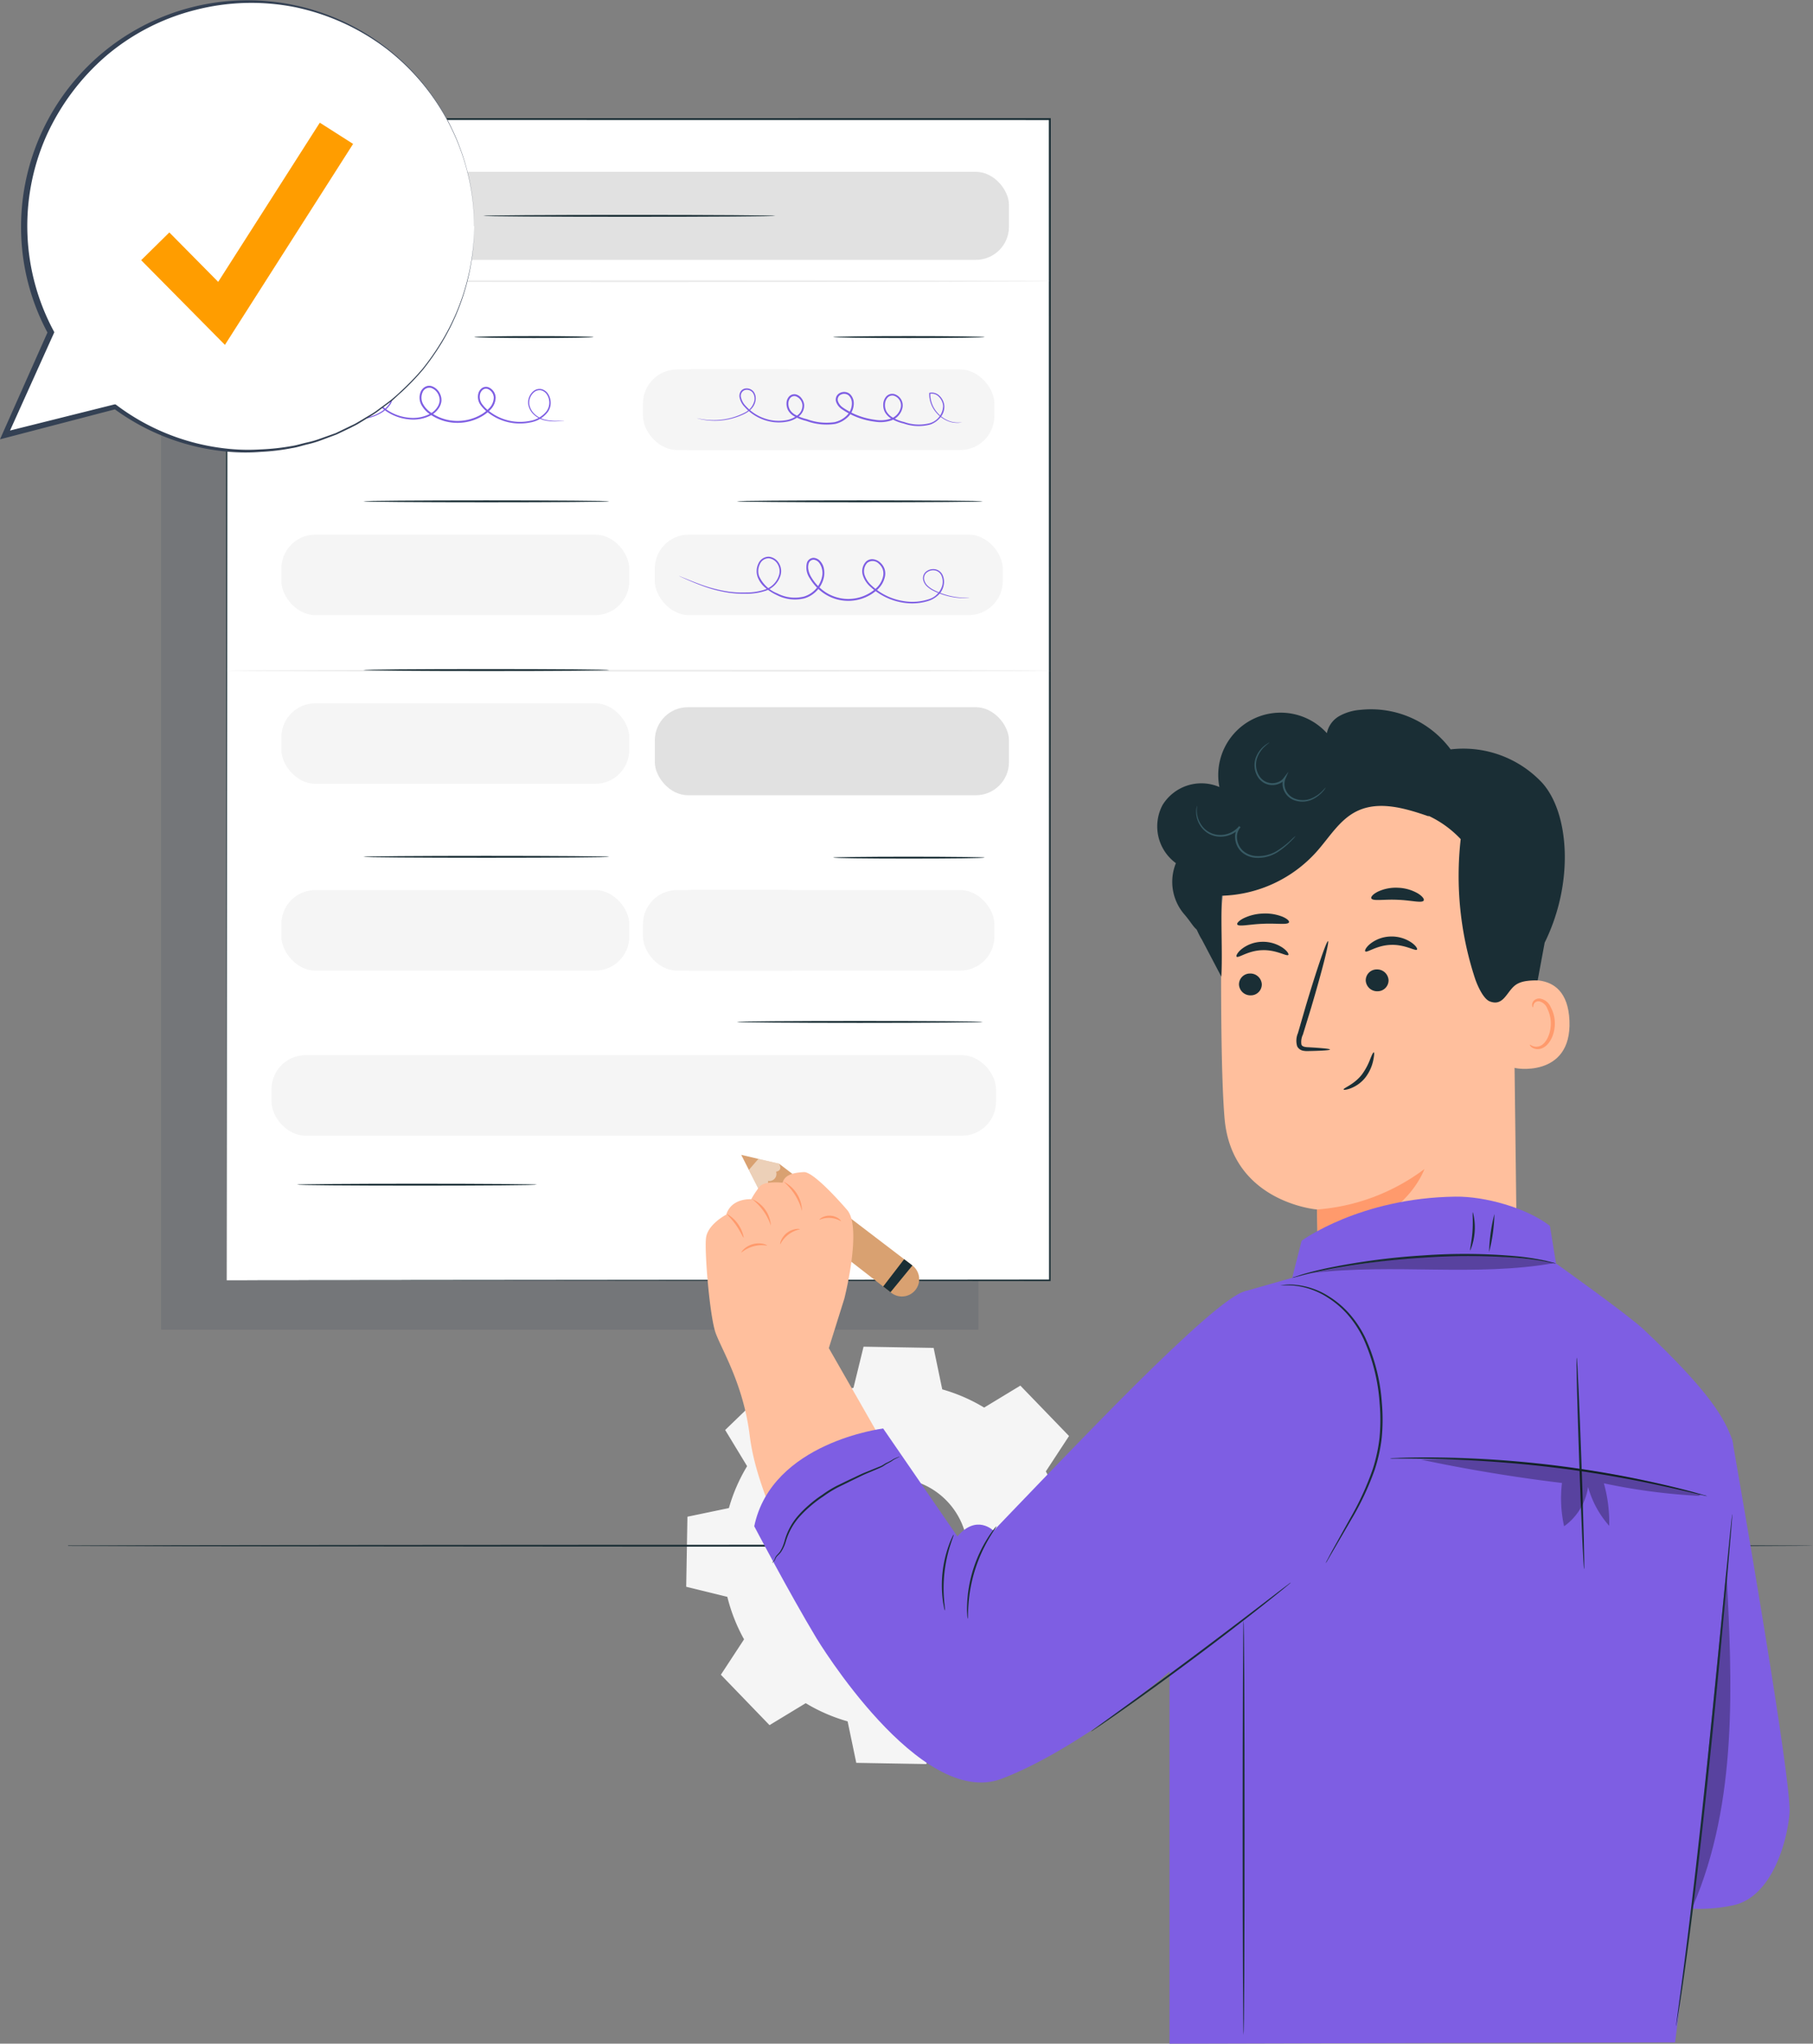 <svg xmlns="http://www.w3.org/2000/svg" width="356.079" height="401.452" viewBox="0 0 356.079 401.452">
  <rect x="0" y="0" width="356.079" height="401.452" fill="#808080" stroke="none"/>
  <g id="Grupo_79784" data-name="Grupo 79784" transform="translate(-656.265 -4680.699)">
    <g id="Grupo_56942" data-name="Grupo 56942" transform="translate(669.639 4703.904)">
      <rect id="Rectángulo_5293" data-name="Rectángulo 5293" width="160.539" height="226.025" transform="translate(18.263 11.968)" fill="#344154" opacity="0.15"/>
      <g id="Grupo_56682" data-name="Grupo 56682" transform="translate(121.397 241.332)">
        <g id="Grupo_56681" data-name="Grupo 56681">
          <path id="Trazado_101894" data-name="Trazado 101894" d="M990.115,5003.868a33.648,33.648,0,0,0-8.227-3.577l-1.694-8.145-13.761-.238-1.978,8.077a33.656,33.656,0,0,0-8.349,3.284l-6.954-4.559-9.9,9.561,4.31,7.108a33.63,33.63,0,0,0-3.576,8.229l-8.144,1.7-.242,13.761,8.079,1.98a33.739,33.739,0,0,0,3.284,8.346l-4.556,6.955,9.558,9.9,7.108-4.313a33.645,33.645,0,0,0,8.23,3.574l1.7,8.146,13.759.239,1.981-8.077a33.708,33.708,0,0,0,8.347-3.286l6.954,4.557,9.9-9.557-4.312-7.109a33.63,33.63,0,0,0,3.577-8.229l8.144-1.7.242-13.758-8.08-1.977a33.727,33.727,0,0,0-3.284-8.349l4.558-6.955-9.56-9.9-7.11,4.314ZM982.78,5022.2a14.763,14.763,0,1,1-20.874-.366A14.761,14.761,0,0,1,982.78,5022.2Z" transform="translate(-931.599 -4991.908)" fill="#f5f5f5"/>
        </g>
      </g>
      <g id="Grupo_56683" data-name="Grupo 56683" transform="translate(0 280.244)">
        <path id="Trazado_101895" data-name="Trazado 101895" d="M678.222,5035.705s-.356-.016-1.082-.021-1.824-.012-3.293-.021v.082c17.015.085,86.313.147,169.157.147,47.929-.021,91.311-.042,122.722-.054,15.7-.027,28.4-.048,37.19-.061l10.111-.036,2.63-.02c.592-.005.9-.018.9-.018s-.3-.014-.9-.02l-2.63-.019c-2.319-.008-5.726-.019-10.111-.036-8.789-.014-21.492-.034-37.19-.061-31.411-.013-74.794-.033-122.722-.054-82.844,0-152.141.062-169.157.147v.082l3.293-.02C677.865,5035.719,678.222,5035.705,678.222,5035.705Z" transform="translate(-673.846 -5035.517)" fill="#1a2e35"/>
      </g>
      <g id="Grupo_56703" data-name="Grupo 56703" transform="translate(30.983 0)">
        <g id="Grupo_56699" data-name="Grupo 56699">
          <g id="Grupo_56685" data-name="Grupo 56685">
            <rect id="Rectángulo_5298" data-name="Rectángulo 5298" width="161.66" height="228.101" transform="translate(0.171 0.188)" fill="#fff"/>
            <g id="Grupo_56684" data-name="Grupo 56684">
              <path id="Trazado_101896" data-name="Trazado 101896" d="M824.024,4949.735c0-1.517.07-93.348.171-228.1l-.171.17,161.641.018h.019l-.188-.187c.013,85.478.026,164.519.036,228.1l.153-.152-161.66.152c1.249,0,63.468.06,161.66.153h.152v-.153c.01-63.581.022-142.622.036-228.1v-.189h-.206l-161.641.017h-.171v.172C823.954,4856.388,824.023,4948.218,824.024,4949.735Z" transform="translate(-823.853 -4721.446)" fill="#1a2e35"/>
            </g>
          </g>
          <rect id="Rectángulo_5299" data-name="Rectángulo 5299" width="69.011" height="15.823" rx="6.688" transform="translate(81.929 151.633)" fill="#f5f5f5"/>
          <rect id="Rectángulo_5300" data-name="Rectángulo 5300" width="32.405" height="15.823" rx="6.688" transform="translate(84.712 151.633)" fill="#f5f5f5"/>
          <rect id="Rectángulo_5301" data-name="Rectángulo 5301" width="142.299" height="15.823" rx="6.688" transform="translate(8.968 184.066)" fill="#f5f5f5"/>
          <g id="Grupo_56686" data-name="Grupo 56686" transform="translate(119.255 145.079)">
            <path id="Trazado_101897" data-name="Trazado 101897" d="M838.388,4884.225c0,.1,6.671.188,14.9.188s14.9-.084,14.9-.187-6.669-.188-14.9-.188S838.388,4884.121,838.388,4884.225Z" transform="translate(-838.388 -4884.037)" fill="#1a2e35"/>
          </g>
          <g id="Grupo_56687" data-name="Grupo 56687" transform="translate(100.348 177.348)">
            <path id="Trazado_101898" data-name="Trazado 101898" d="M838.808,4920.388c0,.1,10.819.189,24.162.189s24.164-.085,24.164-.189-10.817-.187-24.164-.187S838.808,4920.285,838.808,4920.388Z" transform="translate(-838.808 -4920.201)" fill="#1a2e35"/>
          </g>
          <rect id="Rectángulo_5302" data-name="Rectángulo 5302" width="69.554" height="17.297" rx="6.508" transform="translate(84.253 115.712)" fill="#e1e1e1"/>
          <rect id="Rectángulo_5303" data-name="Rectángulo 5303" width="144.84" height="17.297" rx="6.508" transform="translate(8.968 10.546)" fill="#e1e1e1"/>
          <g id="Grupo_56688" data-name="Grupo 56688" transform="translate(50.537 19.007)">
            <path id="Trazado_101899" data-name="Trazado 101899" d="M884.46,4742.936c0,.1,12.851.188,28.7.188s28.7-.084,28.7-.188-12.848-.188-28.7-.188S884.46,4742.832,884.46,4742.936Z" transform="translate(-884.46 -4742.748)" fill="#1a2e35"/>
          </g>
          <g id="Grupo_56689" data-name="Grupo 56689" transform="translate(0.171 31.844)">
            <path id="Trazado_101900" data-name="Trazado 101900" d="M823.9,4757.322c0,.1,36.224.188,80.9.188,44.69,0,80.906-.084,80.906-.188s-36.216-.187-80.906-.187C860.125,4757.134,823.9,4757.219,823.9,4757.322Z" transform="translate(-823.901 -4757.134)" fill="#ececec"/>
          </g>
          <g id="Grupo_56690" data-name="Grupo 56690" transform="translate(0.171 108.361)">
            <path id="Trazado_101901" data-name="Trazado 101901" d="M823.9,4843.076c0,.1,36.224.189,80.9.189,44.69,0,80.906-.085,80.906-.189s-36.216-.188-80.906-.188C860.125,4842.888,823.9,4842.972,823.9,4843.076Z" transform="translate(-823.901 -4842.888)" fill="#ececec"/>
          </g>
          <rect id="Rectángulo_5304" data-name="Rectángulo 5304" width="69.011" height="15.823" rx="6.688" transform="translate(81.929 49.372)" fill="#f5f5f5"/>
          <rect id="Rectángulo_5305" data-name="Rectángulo 5305" width="32.405" height="15.823" rx="6.688" transform="translate(84.712 49.372)" fill="#f5f5f5"/>
          <rect id="Rectángulo_5306" data-name="Rectángulo 5306" width="68.334" height="15.823" rx="6.688" transform="translate(84.253 81.805)" fill="#f5f5f5"/>
          <rect id="Rectángulo_32844" data-name="Rectángulo 32844" width="68.334" height="15.823" rx="6.688" transform="translate(10.904 81.805)" fill="#f5f5f5"/>
          <rect id="Rectángulo_32845" data-name="Rectángulo 32845" width="68.334" height="15.823" rx="6.688" transform="translate(10.904 114.945)" fill="#f5f5f5"/>
          <rect id="Rectángulo_32846" data-name="Rectángulo 32846" width="68.334" height="15.823" rx="6.688" transform="translate(10.904 151.634)" fill="#f5f5f5"/>
          <g id="Grupo_56691" data-name="Grupo 56691" transform="translate(119.255 42.818)">
            <path id="Trazado_101902" data-name="Trazado 101902" d="M838.388,4769.621c0,.1,6.671.188,14.9.188s14.9-.086,14.9-.188-6.669-.187-14.9-.187S838.388,4769.517,838.388,4769.621Z" transform="translate(-838.388 -4769.434)" fill="#1a2e35"/>
          </g>
          <g id="Grupo_56692" data-name="Grupo 56692" transform="translate(48.777 42.818)">
            <path id="Trazado_101903" data-name="Trazado 101903" d="M924.472,4769.621c0,.1,5.252.188,11.728.188s11.731-.086,11.731-.188-5.251-.187-11.731-.187S924.472,4769.517,924.472,4769.621Z" transform="translate(-924.472 -4769.434)" fill="#1a2e35"/>
          </g>
          <g id="Grupo_56693" data-name="Grupo 56693" transform="translate(100.348 75.086)">
            <path id="Trazado_101904" data-name="Trazado 101904" d="M838.808,4805.785c0,.1,10.819.187,24.162.187s24.164-.084,24.164-.187-10.817-.188-24.164-.188S838.808,4805.681,838.808,4805.785Z" transform="translate(-838.808 -4805.597)" fill="#1a2e35"/>
          </g>
          <g id="Grupo_87844" data-name="Grupo 87844" transform="translate(26.998 75.086)">
            <path id="Trazado_101904-2" data-name="Trazado 101904" d="M838.808,4805.785c0,.1,10.819.187,24.162.187s24.164-.084,24.164-.187-10.817-.188-24.164-.188S838.808,4805.681,838.808,4805.785Z" transform="translate(-838.808 -4805.597)" fill="#1a2e35"/>
          </g>
          <g id="Grupo_87845" data-name="Grupo 87845" transform="translate(26.998 108.227)">
            <path id="Trazado_101904-3" data-name="Trazado 101904" d="M838.808,4805.785c0,.1,10.819.187,24.162.187s24.164-.084,24.164-.187-10.817-.188-24.164-.188S838.808,4805.681,838.808,4805.785Z" transform="translate(-838.808 -4805.597)" fill="#1a2e35"/>
          </g>
          <g id="Grupo_87846" data-name="Grupo 87846" transform="translate(26.998 144.915)">
            <path id="Trazado_101904-4" data-name="Trazado 101904" d="M838.808,4805.785c0,.1,10.819.187,24.162.187s24.164-.084,24.164-.187-10.817-.188-24.164-.188S838.808,4805.681,838.808,4805.785Z" transform="translate(-838.808 -4805.597)" fill="#1a2e35"/>
          </g>
          <g id="Grupo_56694" data-name="Grupo 56694" transform="translate(13.961 209.317)">
            <path id="Trazado_101905" data-name="Trazado 101905" d="M936.954,4956.216c0,.1,10.552.188,23.567.188s23.57-.084,23.57-.188-10.55-.187-23.57-.187S936.954,4956.112,936.954,4956.216Z" transform="translate(-936.954 -4956.028)" fill="#1a2e35"/>
          </g>
        </g>
        <g id="Grupo_56700" data-name="Grupo 56700" transform="translate(92.531 53.092)">
          <path id="Trazado_101938" data-name="Trazado 101938" d="M843.345,4786.8a8.492,8.492,0,0,0,1.117.28,13.222,13.222,0,0,0,8.328-1.194,4.789,4.789,0,0,0,1.28-.969,3.046,3.046,0,0,0,.77-1.538,2.274,2.274,0,0,0-.371-1.789,1.736,1.736,0,0,0-1.823-.58,1.316,1.316,0,0,0-.8.675,1.691,1.691,0,0,0-.135,1.053,3.792,3.792,0,0,0,1,1.851,9.064,9.064,0,0,0,3.619,2.473,8.73,8.73,0,0,0,4.673.423,5.212,5.212,0,0,0,2.285-1,2.717,2.717,0,0,0,1.111-2.312,2.537,2.537,0,0,0-.5-1.257,1.974,1.974,0,0,0-1.137-.795,1.414,1.414,0,0,0-1.349.445,2.016,2.016,0,0,0-.484,1.333,2.729,2.729,0,0,0,.332,1.373,3.083,3.083,0,0,0,.98,1.028,8.92,8.92,0,0,0,2.581,1.036,11.352,11.352,0,0,0,5.613.6,5.289,5.289,0,0,0,2.583-1.4,3.708,3.708,0,0,0,1.12-2.76,2.447,2.447,0,0,0-.782-1.751,1.792,1.792,0,0,0-1.9-.2,1.468,1.468,0,0,0-.719.7,1.507,1.507,0,0,0-.086,1,2.84,2.84,0,0,0,1.126,1.486,14.6,14.6,0,0,0,6.492,2.468,6.567,6.567,0,0,0,3.381-.3,3.405,3.405,0,0,0,2.078-2.547,2.323,2.323,0,0,0-1.719-2.594,1.607,1.607,0,0,0-1.539.553,2.451,2.451,0,0,0-.541,1.5,3,3,0,0,0,.33,1.521,3.562,3.562,0,0,0,1.024,1.119,7.876,7.876,0,0,0,2.646,1.109,8.874,8.874,0,0,0,5.281.191,4.54,4.54,0,0,0,2.006-1.461,3.256,3.256,0,0,0,.711-2.223,3.117,3.117,0,0,0-.964-1.96,2.119,2.119,0,0,0-1.925-.575l-.078.02,0,.077a5.578,5.578,0,0,0,1.414,3.836,5.837,5.837,0,0,0,2.527,1.723,4.828,4.828,0,0,0,1.894.243,5.717,5.717,0,0,0,.648-.123,5.014,5.014,0,0,1-2.5-.225,5.8,5.8,0,0,1-2.441-1.724,5.424,5.424,0,0,1-1.328-3.72l-.08.1a1.9,1.9,0,0,1,1.719.538,2.887,2.887,0,0,1,.874,1.812,3.631,3.631,0,0,1-2.569,3.4,8.629,8.629,0,0,1-5.1-.227,7.628,7.628,0,0,1-2.537-1.07,3.276,3.276,0,0,1-.926-1.017,2.659,2.659,0,0,1-.286-1.352,2.14,2.14,0,0,1,.465-1.3,1.274,1.274,0,0,1,1.22-.436,1.983,1.983,0,0,1,1.438,2.211,3.059,3.059,0,0,1-1.871,2.267,6.245,6.245,0,0,1-3.2.264,14.262,14.262,0,0,1-6.312-2.4,2.5,2.5,0,0,1-.988-1.277,1.07,1.07,0,0,1,.6-1.27,1.424,1.424,0,0,1,1.5.15,2.072,2.072,0,0,1,.65,1.486,3.33,3.33,0,0,1-1.012,2.477,4.917,4.917,0,0,1-2.4,1.3,11.038,11.038,0,0,1-5.427-.586,8.62,8.62,0,0,1-2.479-.982,2.765,2.765,0,0,1-.868-.9,2.385,2.385,0,0,1-.29-1.191,1.669,1.669,0,0,1,.388-1.1,1.057,1.057,0,0,1,1.013-.34,2.023,2.023,0,0,1,1.364,1.742,2.385,2.385,0,0,1-.982,2.014,4.893,4.893,0,0,1-2.134.943,8.426,8.426,0,0,1-4.5-.392,8.762,8.762,0,0,1-3.511-2.375,3.508,3.508,0,0,1-.94-1.7,1.191,1.191,0,0,1,.742-1.428,1.481,1.481,0,0,1,1.546.482,2.038,2.038,0,0,1,.335,1.591,3.455,3.455,0,0,1-1.917,2.364,13.135,13.135,0,0,1-4.942,1.417,13.839,13.839,0,0,1-3.272-.116c-.37-.061-.653-.113-.842-.155A1.517,1.517,0,0,0,843.345,4786.8Z" transform="translate(-843.345 -4780.947)" fill="#7e5ee3"/>
        </g>
        <g id="Grupo_56701" data-name="Grupo 56701" transform="translate(21.968 52.572)">
          <path id="Trazado_101939" data-name="Trazado 101939" d="M930.949,4785.88a4.825,4.825,0,0,0,.907.45,8.253,8.253,0,0,0,2.839.6,8.732,8.732,0,0,0,4.457-1.042,5.545,5.545,0,0,0,2.17-1.905,2.585,2.585,0,0,0,.389-1.569,2.188,2.188,0,0,0-.837-1.486,1.409,1.409,0,0,0-.878-.29,1.351,1.351,0,0,0-.875.372,2.141,2.141,0,0,0-.585,1.777,3.144,3.144,0,0,0,.906,1.716,7.52,7.52,0,0,0,1.578,1.2,9.4,9.4,0,0,0,3.939,1.26,7.529,7.529,0,0,0,4.308-.8,4.216,4.216,0,0,0,1.67-1.616,3.135,3.135,0,0,0,.382-1.149,2.78,2.78,0,0,0-.177-1.22,2.826,2.826,0,0,0-1.718-1.732,1.644,1.644,0,0,0-1.3.129,2.01,2.01,0,0,0-.869.97,3,3,0,0,0,.1,2.526,5.227,5.227,0,0,0,1.718,1.89,9.418,9.418,0,0,0,4.841,1.674,9.61,9.61,0,0,0,5.009-1.077,7.57,7.57,0,0,0,2.037-1.518,3.446,3.446,0,0,0,1.011-2.316,2.283,2.283,0,0,0-1.389-2.055,1.4,1.4,0,0,0-1.295.153,1.891,1.891,0,0,0-.715,1.054,2.722,2.722,0,0,0,.486,2.333,7.222,7.222,0,0,0,1.661,1.6,10.149,10.149,0,0,0,8.148,1.743,5.5,5.5,0,0,0,3.305-1.979,3.057,3.057,0,0,0,.612-1.754,3.317,3.317,0,0,0-.435-1.725,2.194,2.194,0,0,0-1.332-1.063,1.888,1.888,0,0,0-1.577.353,2.9,2.9,0,0,0-1.065,2.645,3.564,3.564,0,0,0,1.274,2.158,4.8,4.8,0,0,0,1.884.957,9.277,9.277,0,0,0,2.9.18l.751-.066a1.353,1.353,0,0,0,.255-.038,1.329,1.329,0,0,0-.258,0l-.752.028a9.7,9.7,0,0,1-2.856-.247,4.652,4.652,0,0,1-1.806-.95,3.383,3.383,0,0,1-1.182-2.051,2.683,2.683,0,0,1,1-2.424,1.647,1.647,0,0,1,1.374-.3,1.944,1.944,0,0,1,1.163.95,2.9,2.9,0,0,1-.184,3.178,5.213,5.213,0,0,1-3.138,1.845,9.849,9.849,0,0,1-7.875-1.719,6.938,6.938,0,0,1-1.575-1.522,2.363,2.363,0,0,1-.432-2.034,1.538,1.538,0,0,1,.575-.853,1.035,1.035,0,0,1,.966-.111,1.93,1.93,0,0,1,1.147,1.719,3.089,3.089,0,0,1-.917,2.06,7.193,7.193,0,0,1-1.938,1.438,9.26,9.26,0,0,1-4.812,1.032,9.048,9.048,0,0,1-4.646-1.6,4.861,4.861,0,0,1-1.6-1.749,2.628,2.628,0,0,1-.093-2.213,1.441,1.441,0,0,1,1.725-.9,2.486,2.486,0,0,1,1.487,1.513,2.436,2.436,0,0,1,.159,1.057,2.826,2.826,0,0,1-.338,1.016,3.872,3.872,0,0,1-1.531,1.483,7.2,7.2,0,0,1-4.11.777,9.112,9.112,0,0,1-3.81-1.2,7.229,7.229,0,0,1-1.519-1.144,2.852,2.852,0,0,1-.834-1.543,1.861,1.861,0,0,1,.487-1.539,1.065,1.065,0,0,1,1.405-.07,1.941,1.941,0,0,1,.743,1.3,2.347,2.347,0,0,1-.344,1.417,5.348,5.348,0,0,1-2.065,1.843,8.7,8.7,0,0,1-7.169.559C931.26,4786.038,930.961,4785.855,930.949,4785.88Z" transform="translate(-930.949 -4780.364)" fill="#7e5ee3"/>
        </g>
        <g id="Grupo_56702" data-name="Grupo 56702" transform="translate(89.02 86.147)">
          <path id="Trazado_101940" data-name="Trazado 101940" d="M841.731,4821.789a1.82,1.82,0,0,0,.277.14l.828.376c.731.324,1.811.8,3.234,1.33a26.166,26.166,0,0,0,5.352,1.426,20.692,20.692,0,0,0,3.46.21,11.714,11.714,0,0,0,3.851-.582,4.589,4.589,0,0,0,2.926-3.047,2.973,2.973,0,0,0-.284-2.3,2.6,2.6,0,0,0-1.993-1.345,2.207,2.207,0,0,0-2.071,1.338,3.4,3.4,0,0,0-.182,2.564,5.019,5.019,0,0,0,1.511,2.168,9.831,9.831,0,0,0,2.266,1.46,7.761,7.761,0,0,0,5.476.64,5.549,5.549,0,0,0,3.8-4.193,4.56,4.56,0,0,0,.01-1.525,2.93,2.93,0,0,0-.62-1.429,1.941,1.941,0,0,0-1.389-.8,1.4,1.4,0,0,0-1.332.93,3.732,3.732,0,0,0,.532,3.066,9.283,9.283,0,0,0,2.022,2.4,8.533,8.533,0,0,0,11.3-.174,4.82,4.82,0,0,0,1.464-2.58,2.956,2.956,0,0,0-.1-1.5,3.027,3.027,0,0,0-.845-1.23,2.516,2.516,0,0,0-1.344-.633,1.773,1.773,0,0,0-1.42.445,2.742,2.742,0,0,0-.645,2.7,5.046,5.046,0,0,0,1.5,2.267,12.305,12.305,0,0,0,2.1,1.567,12.182,12.182,0,0,0,4.71,1.6,10.569,10.569,0,0,0,4.628-.415,5.162,5.162,0,0,0,1.9-1.141,3.571,3.571,0,0,0,1.032-1.863,3.247,3.247,0,0,0-.187-2.025,2,2,0,0,0-1.515-1.181,2.271,2.271,0,0,0-1.76.482,1.67,1.67,0,0,0-.559,1.607,2.52,2.52,0,0,0,.832,1.361,5.284,5.284,0,0,0,1.221.811,14.144,14.144,0,0,0,2.369.905,13.366,13.366,0,0,0,3.461.514,8.736,8.736,0,0,0,1.219-.051,1.966,1.966,0,0,0-.31-.007c-.2,0-.509,0-.907-.02a14.18,14.18,0,0,1-5.753-1.5,5.107,5.107,0,0,1-1.17-.792,2.342,2.342,0,0,1-.759-1.257,1.445,1.445,0,0,1,.5-1.4,2.037,2.037,0,0,1,1.579-.419,1.748,1.748,0,0,1,1.322,1.051,2.988,2.988,0,0,1,.157,1.862,3.932,3.932,0,0,1-2.773,2.786,10.3,10.3,0,0,1-4.495.379,11.839,11.839,0,0,1-4.579-1.575,11.972,11.972,0,0,1-2.034-1.528,4.72,4.72,0,0,1-1.395-2.112,2.408,2.408,0,0,1,.547-2.35,1.705,1.705,0,0,1,2.291.2,2.669,2.669,0,0,1,.741,1.08,2.591,2.591,0,0,1,.079,1.319,4.468,4.468,0,0,1-1.362,2.379,8.169,8.169,0,0,1-10.806.151,8.945,8.945,0,0,1-1.94-2.3,4.292,4.292,0,0,1-.552-1.353,2.522,2.522,0,0,1,.044-1.387,1.024,1.024,0,0,1,.974-.7,1.575,1.575,0,0,1,1.111.662,3.346,3.346,0,0,1,.537,2.656,5.194,5.194,0,0,1-3.544,3.916,7.426,7.426,0,0,1-5.226-.608,6.555,6.555,0,0,1-3.611-3.421,3.073,3.073,0,0,1,.157-2.317,1.889,1.889,0,0,1,1.763-1.17,2.3,2.3,0,0,1,1.753,1.186,2.678,2.678,0,0,1,.262,2.077,4.309,4.309,0,0,1-2.739,2.869,11.49,11.49,0,0,1-3.763.591,20.523,20.523,0,0,1-3.426-.178,26.907,26.907,0,0,1-5.331-1.353c-1.426-.514-2.514-.964-3.255-1.266l-.842-.34A2.264,2.264,0,0,0,841.731,4821.789Z" transform="translate(-841.731 -4817.992)" fill="#7e5ee3"/>
        </g>
      </g>
      <g id="Grupo_56941" data-name="Grupo 56941" transform="translate(125.231 116.131)">
        <g id="Grupo_56895" data-name="Grupo 56895" transform="translate(88.669)">
          <g id="Grupo_56891" data-name="Grupo 56891" transform="translate(12.551 10.055)">
            <g id="Grupo_56761" data-name="Grupo 56761" transform="translate(0)">
              <g id="Grupo_56760" data-name="Grupo 56760">
                <g id="Grupo_56759" data-name="Grupo 56759">
                  <g id="Grupo_56743" data-name="Grupo 56743">
                    <g id="Grupo_56742" data-name="Grupo 56742">
                      <g id="Grupo_56741" data-name="Grupo 56741">
                        <g id="Grupo_56740" data-name="Grupo 56740">
                          <g id="Grupo_56739" data-name="Grupo 56739">
                            <g id="Grupo_56738" data-name="Grupo 56738">
                              <g id="Grupo_56737" data-name="Grupo 56737">
                                <g id="Grupo_56736" data-name="Grupo 56736">
                                  <g id="Grupo_56735" data-name="Grupo 56735">
                                    <g id="Grupo_56734" data-name="Grupo 56734">
                                      <g id="Grupo_56733" data-name="Grupo 56733">
                                        <g id="Grupo_56732" data-name="Grupo 56732">
                                          <g id="Grupo_56731" data-name="Grupo 56731">
                                            <g id="Grupo_56730" data-name="Grupo 56730">
                                              <g id="Grupo_56729" data-name="Grupo 56729">
                                                <path id="Trazado_101953" data-name="Trazado 101953" d="M796.3,4784.849l.816,65.718c.139,11.177-1.941,27.623-19.62,27.036h0c-15.3-1.666-19.36-16.148-19.48-26.58-.056-4.947-.113-9.072-.152-9.58,0,0-16.749-1.366-18.164-17.909-.683-7.995-.75-24.577-.635-39.578a30.926,30.926,0,0,1,28.684-30.593l1.6-.117C786.645,4752.994,796.524,4767.547,796.3,4784.849Z" transform="translate(-739.017 -4753.242)" fill="#ffbf9d"/>
                                              </g>
                                            </g>
                                          </g>
                                        </g>
                                      </g>
                                    </g>
                                  </g>
                                </g>
                              </g>
                            </g>
                          </g>
                        </g>
                      </g>
                    </g>
                  </g>
                  <g id="Grupo_56758" data-name="Grupo 56758" transform="translate(18.844 80.252)">
                    <g id="Grupo_56757" data-name="Grupo 56757">
                      <g id="Grupo_56756" data-name="Grupo 56756">
                        <g id="Grupo_56755" data-name="Grupo 56755">
                          <g id="Grupo_56754" data-name="Grupo 56754">
                            <g id="Grupo_56753" data-name="Grupo 56753">
                              <g id="Grupo_56752" data-name="Grupo 56752">
                                <g id="Grupo_56751" data-name="Grupo 56751">
                                  <g id="Grupo_56750" data-name="Grupo 56750">
                                    <g id="Grupo_56749" data-name="Grupo 56749">
                                      <g id="Grupo_56748" data-name="Grupo 56748">
                                        <g id="Grupo_56747" data-name="Grupo 56747">
                                          <g id="Grupo_56746" data-name="Grupo 56746">
                                            <g id="Grupo_56745" data-name="Grupo 56745">
                                              <g id="Grupo_56744" data-name="Grupo 56744">
                                                <path id="Trazado_101954" data-name="Trazado 101954" d="M759.374,4851.13a40.123,40.123,0,0,0,21.094-7.948s-4.376,12.479-21.007,12.193Z" transform="translate(-759.374 -4843.182)" fill="#ff9a6c"/>
                                              </g>
                                            </g>
                                          </g>
                                        </g>
                                      </g>
                                    </g>
                                  </g>
                                </g>
                              </g>
                            </g>
                          </g>
                        </g>
                      </g>
                    </g>
                  </g>
                </g>
              </g>
            </g>
            <g id="Grupo_56845" data-name="Grupo 56845" transform="translate(3.161 24.992)">
              <g id="Grupo_56844" data-name="Grupo 56844">
                <g id="Grupo_56813" data-name="Grupo 56813" transform="translate(11.6 9.574)">
                  <g id="Grupo_56812" data-name="Grupo 56812" transform="translate(0)">
                    <g id="Grupo_56811" data-name="Grupo 56811">
                      <g id="Grupo_56778" data-name="Grupo 56778" transform="translate(13.523)">
                        <g id="Grupo_56777" data-name="Grupo 56777">
                          <g id="Grupo_56776" data-name="Grupo 56776">
                            <g id="Grupo_56775" data-name="Grupo 56775">
                              <g id="Grupo_56774" data-name="Grupo 56774">
                                <g id="Grupo_56773" data-name="Grupo 56773">
                                  <g id="Grupo_56772" data-name="Grupo 56772">
                                    <g id="Grupo_56771" data-name="Grupo 56771">
                                      <g id="Grupo_56770" data-name="Grupo 56770">
                                        <g id="Grupo_56769" data-name="Grupo 56769">
                                          <g id="Grupo_56768" data-name="Grupo 56768">
                                            <g id="Grupo_56767" data-name="Grupo 56767">
                                              <g id="Grupo_56766" data-name="Grupo 56766">
                                                <g id="Grupo_56765" data-name="Grupo 56765">
                                                  <g id="Grupo_56764" data-name="Grupo 56764">
                                                    <g id="Grupo_56763" data-name="Grupo 56763">
                                                      <g id="Grupo_56762" data-name="Grupo 56762">
                                                        <path id="Trazado_101955" data-name="Trazado 101955" d="M761.025,4794.907c.328.335,2.239-1.2,5.011-1.277,2.768-.115,4.842,1.286,5.133.928.144-.158-.2-.77-1.1-1.4a6.947,6.947,0,0,0-4.122-1.169,6.7,6.7,0,0,0-3.976,1.447C761.135,4794.127,760.864,4794.758,761.025,4794.907Z" transform="translate(-760.981 -4791.98)" fill="#1a2e35"/>
                                                      </g>
                                                    </g>
                                                  </g>
                                                </g>
                                              </g>
                                            </g>
                                          </g>
                                        </g>
                                      </g>
                                    </g>
                                  </g>
                                </g>
                              </g>
                            </g>
                          </g>
                        </g>
                      </g>
                      <g id="Grupo_56794" data-name="Grupo 56794" transform="translate(13.649 6.473)">
                        <g id="Grupo_56793" data-name="Grupo 56793">
                          <g id="Grupo_56792" data-name="Grupo 56792">
                            <g id="Grupo_56791" data-name="Grupo 56791">
                              <g id="Grupo_56790" data-name="Grupo 56790">
                                <g id="Grupo_56789" data-name="Grupo 56789">
                                  <g id="Grupo_56788" data-name="Grupo 56788">
                                    <g id="Grupo_56787" data-name="Grupo 56787">
                                      <g id="Grupo_56786" data-name="Grupo 56786">
                                        <g id="Grupo_56785" data-name="Grupo 56785">
                                          <g id="Grupo_56784" data-name="Grupo 56784">
                                            <g id="Grupo_56783" data-name="Grupo 56783">
                                              <g id="Grupo_56782" data-name="Grupo 56782">
                                                <g id="Grupo_56781" data-name="Grupo 56781">
                                                  <g id="Grupo_56780" data-name="Grupo 56780">
                                                    <g id="Grupo_56779" data-name="Grupo 56779">
                                                      <path id="Trazado_101956" data-name="Trazado 101956" d="M767.27,4801.423a2.242,2.242,0,0,0,2.322,2.1,2.146,2.146,0,0,0,2.158-2.186,2.243,2.243,0,0,0-2.32-2.1A2.146,2.146,0,0,0,767.27,4801.423Z" transform="translate(-767.269 -4799.235)" fill="#1a2e35"/>
                                                    </g>
                                                  </g>
                                                </g>
                                              </g>
                                            </g>
                                          </g>
                                        </g>
                                      </g>
                                    </g>
                                  </g>
                                </g>
                              </g>
                            </g>
                          </g>
                        </g>
                      </g>
                      <g id="Grupo_56810" data-name="Grupo 56810" transform="translate(0 0.921)">
                        <g id="Grupo_56809" data-name="Grupo 56809">
                          <g id="Grupo_56808" data-name="Grupo 56808">
                            <g id="Grupo_56807" data-name="Grupo 56807">
                              <g id="Grupo_56806" data-name="Grupo 56806">
                                <g id="Grupo_56805" data-name="Grupo 56805">
                                  <g id="Grupo_56804" data-name="Grupo 56804">
                                    <g id="Grupo_56803" data-name="Grupo 56803">
                                      <g id="Grupo_56802" data-name="Grupo 56802">
                                        <g id="Grupo_56801" data-name="Grupo 56801">
                                          <g id="Grupo_56800" data-name="Grupo 56800">
                                            <g id="Grupo_56799" data-name="Grupo 56799">
                                              <g id="Grupo_56798" data-name="Grupo 56798">
                                                <g id="Grupo_56797" data-name="Grupo 56797">
                                                  <g id="Grupo_56796" data-name="Grupo 56796">
                                                    <g id="Grupo_56795" data-name="Grupo 56795">
                                                      <path id="Trazado_101957" data-name="Trazado 101957" d="M786.79,4814.3c0-.146-1.6-.3-4.188-.445-.655-.019-1.279-.1-1.42-.539a3.315,3.315,0,0,1,.293-1.958q.744-2.424,1.561-5.088c2.154-7.239,3.663-13.172,3.37-13.257s-2.275,5.716-4.429,12.955q-.774,2.676-1.478,5.111a3.78,3.78,0,0,0-.151,2.577,1.637,1.637,0,0,0,1.138.871,4.4,4.4,0,0,0,1.115.073C785.19,4814.549,786.791,4814.446,786.79,4814.3Z" transform="translate(-780.165 -4793.012)" fill="#1a2e35"/>
                                                    </g>
                                                  </g>
                                                </g>
                                              </g>
                                            </g>
                                          </g>
                                        </g>
                                      </g>
                                    </g>
                                  </g>
                                </g>
                              </g>
                            </g>
                          </g>
                        </g>
                      </g>
                    </g>
                  </g>
                </g>
                <g id="Grupo_56828" data-name="Grupo 56828" transform="translate(26.328)">
                  <g id="Grupo_56827" data-name="Grupo 56827">
                    <g id="Grupo_56826" data-name="Grupo 56826">
                      <g id="Grupo_56825" data-name="Grupo 56825">
                        <g id="Grupo_56824" data-name="Grupo 56824">
                          <g id="Grupo_56823" data-name="Grupo 56823">
                            <g id="Grupo_56822" data-name="Grupo 56822">
                              <g id="Grupo_56821" data-name="Grupo 56821">
                                <g id="Grupo_56820" data-name="Grupo 56820">
                                  <g id="Grupo_56819" data-name="Grupo 56819">
                                    <g id="Grupo_56818" data-name="Grupo 56818">
                                      <g id="Grupo_56817" data-name="Grupo 56817">
                                        <g id="Grupo_56816" data-name="Grupo 56816">
                                          <g id="Grupo_56815" data-name="Grupo 56815">
                                            <g id="Grupo_56814" data-name="Grupo 56814">
                                              <path id="Trazado_101958" data-name="Trazado 101958" d="M759.517,4783.331c.269.614,2.487.152,5.144.288,2.66.081,4.842.722,5.149.131.136-.282-.277-.849-1.18-1.4a8.382,8.382,0,0,0-3.891-1.095,8.288,8.288,0,0,0-3.951.775C759.851,4782.507,759.4,4783.038,759.517,4783.331Z" transform="translate(-759.499 -4781.251)" fill="#1a2e35"/>
                                            </g>
                                          </g>
                                        </g>
                                      </g>
                                    </g>
                                  </g>
                                </g>
                              </g>
                            </g>
                          </g>
                        </g>
                      </g>
                    </g>
                  </g>
                </g>
                <g id="Grupo_56843" data-name="Grupo 56843" transform="translate(0 5.065)">
                  <g id="Grupo_56842" data-name="Grupo 56842">
                    <g id="Grupo_56841" data-name="Grupo 56841">
                      <g id="Grupo_56840" data-name="Grupo 56840">
                        <g id="Grupo_56839" data-name="Grupo 56839">
                          <g id="Grupo_56838" data-name="Grupo 56838">
                            <g id="Grupo_56837" data-name="Grupo 56837">
                              <g id="Grupo_56836" data-name="Grupo 56836">
                                <g id="Grupo_56835" data-name="Grupo 56835">
                                  <g id="Grupo_56834" data-name="Grupo 56834">
                                    <g id="Grupo_56833" data-name="Grupo 56833">
                                      <g id="Grupo_56832" data-name="Grupo 56832">
                                        <g id="Grupo_56831" data-name="Grupo 56831">
                                          <g id="Grupo_56830" data-name="Grupo 56830">
                                            <g id="Grupo_56829" data-name="Grupo 56829">
                                              <path id="Trazado_101959" data-name="Trazado 101959" d="M789.191,4789.078c.291.5,2.454-.055,5.075-.136,2.621-.128,4.8.255,5.074-.269.121-.25-.311-.7-1.224-1.1a9.172,9.172,0,0,0-3.877-.641,9.466,9.466,0,0,0-3.855.95C789.482,4788.355,789.063,4788.837,789.191,4789.078Z" transform="translate(-789.169 -4786.927)" fill="#1a2e35"/>
                                            </g>
                                          </g>
                                        </g>
                                      </g>
                                    </g>
                                  </g>
                                </g>
                              </g>
                            </g>
                          </g>
                        </g>
                      </g>
                    </g>
                  </g>
                </g>
              </g>
            </g>
            <g id="Grupo_56858" data-name="Grupo 56858" transform="translate(56.823 43.147)">
              <g id="Grupo_56857" data-name="Grupo 56857">
                <g id="Grupo_56856" data-name="Grupo 56856">
                  <g id="Grupo_56855" data-name="Grupo 56855">
                    <g id="Grupo_56854" data-name="Grupo 56854">
                      <g id="Grupo_56853" data-name="Grupo 56853">
                        <g id="Grupo_56852" data-name="Grupo 56852">
                          <g id="Grupo_56851" data-name="Grupo 56851">
                            <g id="Grupo_56850" data-name="Grupo 56850">
                              <g id="Grupo_56849" data-name="Grupo 56849">
                                <g id="Grupo_56848" data-name="Grupo 56848">
                                  <g id="Grupo_56847" data-name="Grupo 56847">
                                    <g id="Grupo_56846" data-name="Grupo 56846">
                                      <path id="Trazado_101960" data-name="Trazado 101960" d="M727.44,4802.416c.274-.143,11.131-4.2,11.6,7.151s-11.023,9.473-11.056,9.149S727.44,4802.416,727.44,4802.416Z" transform="translate(-727.44 -4801.597)" fill="#ffbf9d"/>
                                    </g>
                                  </g>
                                </g>
                              </g>
                            </g>
                          </g>
                        </g>
                      </g>
                    </g>
                  </g>
                </g>
              </g>
            </g>
            <g id="Grupo_56872" data-name="Grupo 56872" transform="translate(60.644 46.759)">
              <g id="Grupo_56871" data-name="Grupo 56871">
                <g id="Grupo_56870" data-name="Grupo 56870">
                  <g id="Grupo_56869" data-name="Grupo 56869">
                    <g id="Grupo_56868" data-name="Grupo 56868">
                      <g id="Grupo_56867" data-name="Grupo 56867">
                        <g id="Grupo_56866" data-name="Grupo 56866">
                          <g id="Grupo_56865" data-name="Grupo 56865">
                            <g id="Grupo_56864" data-name="Grupo 56864">
                              <g id="Grupo_56863" data-name="Grupo 56863">
                                <g id="Grupo_56862" data-name="Grupo 56862">
                                  <g id="Grupo_56861" data-name="Grupo 56861">
                                    <g id="Grupo_56860" data-name="Grupo 56860">
                                      <g id="Grupo_56859" data-name="Grupo 56859">
                                        <path id="Trazado_101961" data-name="Trazado 101961" d="M730.678,4814.71c.049-.038.2.131.543.271a1.972,1.972,0,0,0,1.479-.03c1.181-.49,2.112-2.434,2.083-4.481a6.533,6.533,0,0,0-.669-2.807,2.284,2.284,0,0,0-1.55-1.457,1.007,1.007,0,0,0-1.144.589c-.139.325-.058.547-.117.569-.031.03-.252-.18-.179-.653a1.262,1.262,0,0,1,.417-.729,1.5,1.5,0,0,1,1.081-.333,2.777,2.777,0,0,1,2.137,1.673,6.721,6.721,0,0,1,.816,3.135c.021,2.29-1.062,4.478-2.683,5.02a2.119,2.119,0,0,1-1.819-.227C730.71,4814.985,730.64,4814.734,730.678,4814.71Z" transform="translate(-730.669 -4805.646)" fill="#ff9a6c"/>
                                      </g>
                                    </g>
                                  </g>
                                </g>
                              </g>
                            </g>
                          </g>
                        </g>
                      </g>
                    </g>
                  </g>
                </g>
              </g>
            </g>
            <g id="Grupo_56873" data-name="Grupo 56873" transform="translate(24.058 57.324)">
              <path id="Trazado_101962" data-name="Trazado 101962" d="M770.44,4824.792c-.124-.287,2.1-.952,3.662-3.038a12.752,12.752,0,0,0,1.57-2.962c.331-.824.582-1.342.7-1.3s.087.594-.095,1.491a8.382,8.382,0,0,1-1.461,3.318,6.771,6.771,0,0,1-2.9,2.219C771.056,4824.868,770.47,4824.889,770.44,4824.792Z" transform="translate(-770.435 -4817.485)" fill="#1a2e35"/>
            </g>
            <g id="Grupo_56882" data-name="Grupo 56882" transform="translate(3.015 35.61)">
              <g id="Grupo_56881" data-name="Grupo 56881">
                <g id="Grupo_56880" data-name="Grupo 56880">
                  <g id="Grupo_56879" data-name="Grupo 56879">
                    <g id="Grupo_56878" data-name="Grupo 56878">
                      <g id="Grupo_56877" data-name="Grupo 56877">
                        <g id="Grupo_56876" data-name="Grupo 56876">
                          <g id="Grupo_56875" data-name="Grupo 56875">
                            <g id="Grupo_56874" data-name="Grupo 56874">
                              <path id="Trazado_101963" data-name="Trazado 101963" d="M789.344,4796.078c.329.335,2.239-1.2,5.011-1.277,2.768-.116,4.842,1.285,5.132.93.144-.16-.2-.772-1.1-1.406a6.935,6.935,0,0,0-4.12-1.169,6.69,6.69,0,0,0-3.977,1.447C789.454,4795.3,789.183,4795.929,789.344,4796.078Z" transform="translate(-789.3 -4793.151)" fill="#1a2e35"/>
                            </g>
                          </g>
                        </g>
                      </g>
                    </g>
                  </g>
                </g>
              </g>
            </g>
            <g id="Grupo_56890" data-name="Grupo 56890" transform="translate(3.514 41.844)">
              <g id="Grupo_56889" data-name="Grupo 56889">
                <g id="Grupo_56888" data-name="Grupo 56888">
                  <g id="Grupo_56887" data-name="Grupo 56887">
                    <g id="Grupo_56886" data-name="Grupo 56886">
                      <g id="Grupo_56885" data-name="Grupo 56885">
                        <g id="Grupo_56884" data-name="Grupo 56884">
                          <g id="Grupo_56883" data-name="Grupo 56883">
                            <path id="Trazado_101964" data-name="Trazado 101964" d="M795.173,4802.323a2.244,2.244,0,0,0,2.322,2.1,2.146,2.146,0,0,0,2.157-2.186,2.244,2.244,0,0,0-2.32-2.1A2.147,2.147,0,0,0,795.173,4802.323Z" transform="translate(-795.171 -4800.137)" fill="#1a2e35"/>
                          </g>
                        </g>
                      </g>
                    </g>
                  </g>
                </g>
              </g>
            </g>
          </g>
          <g id="Grupo_56892" data-name="Grupo 56892" transform="translate(0)">
            <path id="Trazado_101965" data-name="Trazado 101965" d="M729.529,4760.773a8.953,8.953,0,0,1,11.166-3.534,12.254,12.254,0,0,1,21.109-10.581,5.005,5.005,0,0,1,2.44-3.358,9.892,9.892,0,0,1,4.073-1.215,19.478,19.478,0,0,1,17.794,7.759,21.2,21.2,0,0,1,17.967,6.556c5.331,5.9,6.335,19.587.5,31.408l-1.374,7.411c-1.831,0-3.506.126-4.635,1.141-1.534,1.377-2.219,3.973-4.767,2.987-1.3-.5-2.481-3.221-2.915-4.542a64.566,64.566,0,0,1-2.8-27.332,20.732,20.732,0,0,0-6.409-4.624l.2.175c-4.623-1.606-9.854-3.185-14.24-1.014-3.4,1.683-5.4,5.213-7.947,8.033a25.973,25.973,0,0,1-18.513,8.549c-.245,4.66.146,11.244-.1,15.9l-3.919-7.462,0,.038c-.321-.546-.586-1.1-.843-1.65l-.087-.167v-.022l0,0c-.716-.583-1.261-1.65-2.472-3.037a9.774,9.774,0,0,1-1.605-10A8.952,8.952,0,0,1,729.529,4760.773Z" transform="translate(-728.475 -4741.973)" fill="#1a2e35"/>
            <path id="Trazado_101966" data-name="Trazado 101966" d="M811.014,4787.526l.015-.012h0Z" transform="translate(-804.619 -4746.878)" fill="#1a2e35"/>
          </g>
          <g id="Grupo_56893" data-name="Grupo 56893" transform="translate(7.645 18.97)">
            <path id="Trazado_101967" data-name="Trazado 101967" d="M787.908,4763.233a.731.731,0,0,0-.083.244,3.349,3.349,0,0,0-.1.734,4.925,4.925,0,0,0,.66,2.659,5.046,5.046,0,0,0,1.268,1.467,4.523,4.523,0,0,0,2.068.883,5.122,5.122,0,0,0,4.731-1.781l-.282-.244a3.129,3.129,0,0,0-.8,2.226,4.1,4.1,0,0,0,1.268,2.858,4.632,4.632,0,0,0,2.683,1.143,7.2,7.2,0,0,0,4.665-1.284,15.191,15.191,0,0,0,2.493-2.119,6.385,6.385,0,0,0,.794-.895,8.491,8.491,0,0,0-.9.79,17.558,17.558,0,0,1-2.535,2,7.05,7.05,0,0,1-4.485,1.163,4.311,4.311,0,0,1-2.468-1.064,3.771,3.771,0,0,1-1.145-2.6,2.769,2.769,0,0,1,.7-1.963l-.281-.241a4.814,4.814,0,0,1-4.389,1.686,4.44,4.44,0,0,1-3.173-2.151,5.017,5.017,0,0,1-.739-2.532C787.849,4763.583,787.942,4763.24,787.908,4763.233Z" transform="translate(-787.715 -4763.233)" fill="#375a64"/>
          </g>
          <g id="Grupo_56894" data-name="Grupo 56894" transform="translate(19.11 6.533)">
            <path id="Trazado_101968" data-name="Trazado 101968" d="M784.039,4749.3a.8.8,0,0,0-.244.109,5.015,5.015,0,0,0-.633.427,5.526,5.526,0,0,0-1.711,2.223,4.351,4.351,0,0,0,.39,4.088,3.356,3.356,0,0,0,2.067,1.419,3.4,3.4,0,0,0,2.644-.514,2.955,2.955,0,0,0,.629-.625l-.325-.185a3.177,3.177,0,0,0,.085,2.55,3.482,3.482,0,0,0,1.651,1.69,4.594,4.594,0,0,0,3.865-.008,6.17,6.17,0,0,0,2.083-1.569,2.989,2.989,0,0,0,.552-.773c-.024-.018-.228.249-.655.677a6.586,6.586,0,0,1-2.081,1.43,4.383,4.383,0,0,1-3.612-.059,3.165,3.165,0,0,1-1.471-1.538,2.822,2.822,0,0,1-.071-2.25l.6-1.393-.924,1.209a2.616,2.616,0,0,1-.544.54,3.062,3.062,0,0,1-2.348.457,3.012,3.012,0,0,1-1.86-1.256,4.11,4.11,0,0,1-.426-3.793,5.737,5.737,0,0,1,1.558-2.207C783.741,4749.51,784.058,4749.326,784.039,4749.3Z" transform="translate(-781.115 -4749.295)" fill="#375a64"/>
          </g>
        </g>
        <g id="Grupo_56940" data-name="Grupo 56940" transform="translate(0 87.521)">
          <g id="Grupo_56910" data-name="Grupo 56910">
            <g id="Grupo_56896" data-name="Grupo 56896" transform="translate(6.979)">
              <path id="Trazado_101969" data-name="Trazado 101969" d="M878.017,4841.8l26.18,19.991a3.39,3.39,0,0,1,.5,4.917h0a3.389,3.389,0,0,1-4.64.455l-25.964-20.176-3.513-6.927Z" transform="translate(-870.582 -4840.059)" fill="#d9a171"/>
              <path id="Trazado_101970" data-name="Trazado 101970" d="M903.008,4840.939l-1.857,2.163,2.007,3.979a1.593,1.593,0,0,0,1.745-1.811,1.4,1.4,0,0,0,1.584-1.818s1.361-.121.593-1.558Z" transform="translate(-899.646 -4840.153)" fill="#fff" opacity="0.5"/>
              <path id="Trazado_101971" data-name="Trazado 101971" d="M877.814,4864.263l-4.3,5.25-1.442-1.121,4.121-5.365Z" transform="translate(-844.199 -4842.532)" fill="#1a2e35"/>
            </g>
            <g id="Grupo_56897" data-name="Grupo 56897" transform="translate(0 3.387)">
              <path id="Trazado_101972" data-name="Trazado 101972" d="M911.381,4912.316l.941-.17-19.288-33.716,3.048-9.719s3.534-13.843.589-17.377c0,0-6.442-7.584-8.532-7.479s-3.762.523-4.18,2.089c0,0-3.553-.417-4.494.732a18.1,18.1,0,0,0-1.672,2.508s-3.866-.314-4.911,3.031c0,0-3.657,1.88-3.971,4.6s.732,15.361,1.881,18.6,5.434,10.031,6.688,20.063,5.673,16.543,9.6,31.2l10.671,4.219Z" transform="translate(-868.856 -4843.854)" fill="#ffbf9d"/>
            </g>
            <g id="Grupo_56899" data-name="Grupo 56899" transform="translate(15.285 5.255)">
              <g id="Grupo_56898" data-name="Grupo 56898">
                <path id="Trazado_101973" data-name="Trazado 101973" d="M896.33,4845.957a11.444,11.444,0,0,1,3.624,5.766,6.542,6.542,0,0,0-3.624-5.766Z" transform="translate(-896.326 -4845.947)" fill="#ff9a6c"/>
              </g>
            </g>
            <g id="Grupo_56901" data-name="Grupo 56901" transform="translate(9.144 8.701)">
              <g id="Grupo_56900" data-name="Grupo 56900">
                <path id="Trazado_101974" data-name="Trazado 101974" d="M903.188,4849.82a11.193,11.193,0,0,1,3.654,5.2,6.064,6.064,0,0,0-3.654-5.2Z" transform="translate(-903.185 -4849.809)" fill="#ff9a6c"/>
              </g>
            </g>
            <g id="Grupo_56903" data-name="Grupo 56903" transform="translate(4.228 11.633)">
              <g id="Grupo_56902" data-name="Grupo 56902">
                <path id="Trazado_101975" data-name="Trazado 101975" d="M909.183,4853.1c-.082.1.879.941,1.76,2.214s1.35,2.457,1.473,2.416a6.8,6.8,0,0,0-3.233-4.63Z" transform="translate(-909.178 -4853.096)" fill="#ff9a6c"/>
              </g>
            </g>
            <g id="Grupo_56905" data-name="Grupo 56905" transform="translate(22.341 11.941)">
              <g id="Grupo_56904" data-name="Grupo 56904">
                <path id="Trazado_101976" data-name="Trazado 101976" d="M887.8,4854.25a4.627,4.627,0,0,1,4.214.287c.038-.037-.1-.272-.453-.533a3.164,3.164,0,0,0-3.239-.218C887.94,4853.995,887.769,4854.209,887.8,4854.25Z" transform="translate(-887.798 -4853.44)" fill="#ff9a6c"/>
              </g>
            </g>
            <g id="Grupo_56907" data-name="Grupo 56907" transform="translate(14.628 14.54)">
              <g id="Grupo_56906" data-name="Grupo 56906">
                <path id="Trazado_101977" data-name="Trazado 101977" d="M896.856,4859.374a5.6,5.6,0,0,1,3.851-2.937c0-.053-.3-.122-.783-.059a3.839,3.839,0,0,0-2.919,2.225C896.816,4859.055,896.8,4859.361,896.856,4859.374Z" transform="translate(-896.83 -4856.353)" fill="#ff9a6c"/>
              </g>
            </g>
            <g id="Grupo_56909" data-name="Grupo 56909" transform="translate(7.009 17.384)">
              <g id="Grupo_56908" data-name="Grupo 56908">
                <path id="Trazado_101978" data-name="Trazado 101978" d="M904.062,4861.349a6.272,6.272,0,0,1,5.042-1.365c.019-.051-.255-.226-.764-.348a4.319,4.319,0,0,0-3.793,1.028C904.168,4861.024,904.02,4861.314,904.062,4861.349Z" transform="translate(-904.055 -4859.541)" fill="#ff9a6c"/>
              </g>
            </g>
          </g>
          <g id="Grupo_56934" data-name="Grupo 56934" transform="translate(9.533 8.203)">
            <g id="Grupo_56911" data-name="Grupo 56911" transform="translate(178.789 47.764)">
              <path id="Trazado_101979" data-name="Trazado 101979" d="M692.282,4902.78s11.82,67.139,11.25,73.416-3.715,16.265-10.846,17.977a31.372,31.372,0,0,1-13.694,0l8.561-82.464Z" transform="translate(-678.992 -4902.78)" fill="#7e5ee3"/>
            </g>
            <g id="Grupo_56912" data-name="Grupo 56912" transform="translate(81.557)">
              <path id="Trazado_101980" data-name="Trazado 101980" d="M767.365,4862.385s14.147,10.057,17.274,13.014c13.078,12.369,15.815,17.432,17.338,21.616s-9.08,101.39-9.08,101.39l-2.148,16.983h0l-99.294.257h0v-86.771l14.918-61.065,9.179-2.612,1.853-7.279s11.405-8.421,30.217-8.664c5.787-.076,13.973,2.2,18.546,5.747h0Z" transform="translate(-691.455 -4849.251)" fill="#7e5ee3"/>
            </g>
            <g id="Grupo_56913" data-name="Grupo 56913" transform="translate(0 18.503)">
              <path id="Trazado_101981" data-name="Trazado 101981" d="M884.7,4870.294s-10.2-.46-11.106-.252c-3.145.727-11.783,8.644-21.62,18.4-9.385,9.31-27.852,28.677-27.852,28.677s-3.319-3.353-7.1,1.121l-14.578-21.206s-21.881,2.689-25.322,19.2c0,0,6.707,12.805,12.2,21.961,0,0,20.336,33.746,36.4,27.635,14.673-5.582,33.07-20.51,35.661-23.7l21.6-15.414s14.8-28.213,8.258-42.32Z" transform="translate(-777.123 -4869.987)" fill="#7e5ee3"/>
            </g>
            <g id="Grupo_56915" data-name="Grupo 56915" transform="translate(105.654 11.26)">
              <g id="Grupo_56914" data-name="Grupo 56914">
                <path id="Trazado_101982" data-name="Trazado 101982" d="M730.411,4866.555a2.551,2.551,0,0,0,.524-.107l1.473-.388c1.281-.325,3.143-.772,5.465-1.212a152.539,152.539,0,0,1,18.326-2.258,125.33,125.33,0,0,1,18.457.054c2.354.2,4.246.5,5.545.732l1.494.3a2.567,2.567,0,0,0,.529.074,2.36,2.36,0,0,0-.508-.16c-.384-.1-.874-.223-1.481-.376a48.647,48.647,0,0,0-5.548-.874,113.485,113.485,0,0,0-18.515-.184,135.171,135.171,0,0,0-18.359,2.393c-2.323.479-4.179.973-5.45,1.35l-1.454.47A2.54,2.54,0,0,0,730.411,4866.555Z" transform="translate(-730.411 -4861.871)" fill="#1a2e35"/>
              </g>
            </g>
            <g id="Grupo_56917" data-name="Grupo 56917" transform="translate(144.287 3.409)">
              <g id="Grupo_56916" data-name="Grupo 56916">
                <path id="Trazado_101983" data-name="Trazado 101983" d="M743.963,4860.555a32.638,32.638,0,0,0,1.039-7.482,32.756,32.756,0,0,0-1.039,7.482Z" transform="translate(-743.92 -4853.073)" fill="#1a2e35"/>
              </g>
            </g>
            <g id="Grupo_56919" data-name="Grupo 56919" transform="translate(140.6 3.061)">
              <g id="Grupo_56918" data-name="Grupo 56918">
                <path id="Trazado_101984" data-name="Trazado 101984" d="M748.294,4860.2a11.839,11.839,0,0,0,.521-7.512c-.129.018.066,1.7-.085,3.769S748.168,4860.159,748.294,4860.2Z" transform="translate(-748.271 -4852.683)" fill="#1a2e35"/>
              </g>
            </g>
            <g id="Grupo_56921" data-name="Grupo 56921" transform="translate(109.404 11.542)" opacity="0.3">
              <g id="Grupo_56920" data-name="Grupo 56920">
                <path id="Trazado_101985" data-name="Trazado 101985" d="M778.514,4863.693c-15.539,2.75-31.291.025-47.736,1.971,15.879-3.287,32.416-4.845,47.736-1.971" transform="translate(-730.778 -4862.186)"/>
              </g>
            </g>
            <g id="Grupo_56923" data-name="Grupo 56923" transform="translate(184.41 73.447)" opacity="0.3">
              <g id="Grupo_56922" data-name="Grupo 56922">
                <path id="Trazado_101986" data-name="Trazado 101986" d="M692.036,4997.4c8.741-20.47,7.706-43.609,6.521-65.836Z" transform="translate(-692.036 -4931.564)"/>
              </g>
            </g>
            <g id="Grupo_56925" data-name="Grupo 56925" transform="translate(181.061 62.401)">
              <g id="Grupo_56924" data-name="Grupo 56924">
                <path id="Trazado_101987" data-name="Trazado 101987" d="M702.634,4919.185a1.144,1.144,0,0,0-.046.257c-.023.2-.053.446-.092.762-.074.7-.178,1.68-.311,2.93-.255,2.575-.619,6.252-1.067,10.781-.888,9.108-2.1,21.689-3.547,35.573s-2.9,26.444-4.055,35.519c-.57,4.538-1.061,8.207-1.405,10.742-.165,1.245-.294,2.223-.386,2.921-.037.314-.066.565-.089.76a1.092,1.092,0,0,0-.015.262,1.2,1.2,0,0,0,.06-.255l.132-.755c.112-.693.269-1.668.468-2.909.4-2.528.934-6.192,1.544-10.727,1.238-9.067,2.734-21.623,4.184-35.515s2.611-26.474,3.42-35.588c.39-4.536.707-8.217.929-10.8.1-1.253.174-2.235.228-2.937.02-.316.036-.569.048-.766A1.156,1.156,0,0,0,702.634,4919.185Z" transform="translate(-691.616 -4919.185)" fill="#1a2e35"/>
              </g>
            </g>
            <g id="Grupo_56927" data-name="Grupo 56927" transform="translate(124.854 51.227)">
              <g id="Grupo_56926" data-name="Grupo 56926">
                <path id="Trazado_101988" data-name="Trazado 101988" d="M697.161,4906.851a3.355,3.355,0,0,0,.64.036l1.834.012c1.592-.006,3.9.017,6.739.083,5.688.128,13.544.545,22.166,1.566s16.358,2.469,21.918,3.68c2.78.6,5.025,1.121,6.57,1.5l1.786.417a3.7,3.7,0,0,0,.63.118,3.386,3.386,0,0,0-.608-.2l-1.765-.5c-1.534-.431-3.77-1-6.546-1.638a207.48,207.48,0,0,0-44.146-5.253c-2.849-.027-5.155,0-6.747.056l-1.834.07A3.845,3.845,0,0,0,697.161,4906.851Z" transform="translate(-697.161 -4906.661)" fill="#1a2e35"/>
              </g>
            </g>
            <g id="Grupo_56929" data-name="Grupo 56929" transform="translate(161.494 31.643)">
              <g id="Grupo_56928" data-name="Grupo 56928">
                <path id="Trazado_101989" data-name="Trazado 101989" d="M725.682,4926.227c.121-.005-.107-9.3-.509-20.764s-.826-20.755-.948-20.75.107,9.3.51,20.766S725.562,4926.231,725.682,4926.227Z" transform="translate(-724.193 -4884.713)" fill="#1a2e35"/>
              </g>
            </g>
            <g id="Grupo_56931" data-name="Grupo 56931" transform="translate(103.304 17.279)">
              <g id="Grupo_56930" data-name="Grupo 56930">
                <path id="Trazado_101990" data-name="Trazado 101990" d="M777.522,4923.344a4.145,4.145,0,0,0,.373-.584q.371-.639.995-1.711l3.664-6.294a54.548,54.548,0,0,0,4.6-9.792,32.1,32.1,0,0,0,1.371-6.259,37.742,37.742,0,0,0,.02-6.879,36.523,36.523,0,0,0-3.278-12.817,21.082,21.082,0,0,0-3.232-4.821,18.35,18.35,0,0,0-3.882-3.243,14.8,14.8,0,0,0-6.888-2.306,9.7,9.7,0,0,0-2.67.148,24.379,24.379,0,0,1,2.656.022,15.032,15.032,0,0,1,6.737,2.4,18.282,18.282,0,0,1,3.777,3.222,21.011,21.011,0,0,1,3.14,4.757,36.666,36.666,0,0,1,3.2,12.68,37.848,37.848,0,0,1-.011,6.793,32.115,32.115,0,0,1-1.328,6.18,56.259,56.259,0,0,1-4.481,9.766l-3.542,6.362q-.579,1.1-.924,1.752A3.989,3.989,0,0,0,777.522,4923.344Z" transform="translate(-768.588 -4868.616)" fill="#1a2e35"/>
              </g>
            </g>
            <g id="Grupo_56933" data-name="Grupo 56933" transform="translate(130.973 51.613)" opacity="0.3">
              <g id="Grupo_56932" data-name="Grupo 56932">
                <path id="Trazado_101991" data-name="Trazado 101991" d="M753.1,4914.259a118.233,118.233,0,0,1-18.659-2.462,28.455,28.455,0,0,1,1.045,8.347,19.142,19.142,0,0,1-4.148-7.635,11.552,11.552,0,0,1-4.707,7.725,25.235,25.235,0,0,1-.42-8.505q-13.926-1.678-27.668-4.579a187.584,187.584,0,0,1,54.929,6.838" transform="translate(-698.545 -4907.093)"/>
              </g>
            </g>
          </g>
          <g id="Grupo_56935" data-name="Grupo 56935" transform="translate(75.693 84.011)">
            <path id="Trazado_101992" data-name="Trazado 101992" d="M788.785,4963.46a2.521,2.521,0,0,0,.427-.255c.3-.2.7-.465,1.187-.792,1.026-.693,2.5-1.712,4.313-2.985,3.625-2.543,8.593-6.115,14.01-10.153s10.258-7.784,13.73-10.534c1.736-1.373,3.134-2.5,4.09-3.28l1.1-.912a2.362,2.362,0,0,0,.367-.337,2.623,2.623,0,0,0-.414.278l-1.14.856-4.163,3.187c-3.513,2.694-8.376,6.4-13.791,10.442s-10.356,7.639-13.94,10.238c-1.765,1.281-3.205,2.327-4.242,3.083-.473.349-.853.63-1.146.848A2.254,2.254,0,0,0,788.785,4963.46Z" transform="translate(-788.785 -4934.209)" fill="#1a2e35"/>
          </g>
          <g id="Grupo_56936" data-name="Grupo 56936" transform="translate(51.325 72.955)">
            <path id="Trazado_101993" data-name="Trazado 101993" d="M853.7,4939.991c.065,0,.023-1.09.15-2.834a29.731,29.731,0,0,1,4.014-12.917c.884-1.509,1.536-2.38,1.483-2.42a3.028,3.028,0,0,0-.509.574,19.118,19.118,0,0,0-1.2,1.708,26.415,26.415,0,0,0-4.053,13.042,18.874,18.874,0,0,0,.021,2.086A3.007,3.007,0,0,0,853.7,4939.991Z" transform="translate(-853.569 -4921.818)" fill="#1a2e35"/>
          </g>
          <g id="Grupo_56937" data-name="Grupo 56937" transform="translate(46.38 74.587)">
            <path id="Trazado_101994" data-name="Trazado 101994" d="M863.587,4938.557c.06-.009-.078-.852-.182-2.22a27.746,27.746,0,0,1,1.216-10.566c.412-1.308.738-2.1.682-2.122a1.86,1.86,0,0,0-.3.525,15.424,15.424,0,0,0-.634,1.511,23.239,23.239,0,0,0-1.229,10.678,15.605,15.605,0,0,0,.273,1.617A1.855,1.855,0,0,0,863.587,4938.557Z" transform="translate(-862.978 -4923.648)" fill="#1a2e35"/>
          </g>
          <g id="Grupo_56938" data-name="Grupo 56938" transform="translate(13.101 59.27)">
            <path id="Trazado_101995" data-name="Trazado 101995" d="M874.915,4927.423c.021,0-.01-.139.168-.272a.872.872,0,0,0,.293-.317c.085-.15.139-.337.243-.511.193-.36.672-.641,1.02-1.174a7.651,7.651,0,0,0,.87-1.9,12.682,12.682,0,0,1,2.475-4.67,20.638,20.638,0,0,1,2.231-2.224,23.407,23.407,0,0,1,2.69-2.054,22.03,22.03,0,0,1,2.879-1.786l2.855-1.4c.913-.431,1.759-.876,2.589-1.233l2.31-.984a10.388,10.388,0,0,0,1-.458c.306-.185.561-.382.82-.525l.749-.4c.236-.125.426-.288.6-.4.355-.22.669-.343.868-.452a.936.936,0,0,0,.3-.181,1.487,1.487,0,0,0-.326.114,7.01,7.01,0,0,0-.914.4,9.841,9.841,0,0,1-1.371.735c-.279.143-.546.338-.838.5s-.647.274-.994.424l-2.321.938c-.833.341-1.7.783-2.622,1.209s-1.874.9-2.866,1.379a21.513,21.513,0,0,0-2.922,1.8,22.879,22.879,0,0,0-2.726,2.092,20.221,20.221,0,0,0-2.254,2.277,12.64,12.64,0,0,0-2.462,4.808,7.728,7.728,0,0,1-.792,1.871c-.3.507-.768.8-.973,1.221-.105.2-.146.388-.215.53a.85.85,0,0,1-.244.313C874.848,4927.27,874.912,4927.435,874.915,4927.423Z" transform="translate(-874.902 -4906.482)" fill="#1a2e35"/>
          </g>
          <g id="Grupo_56939" data-name="Grupo 56939" transform="translate(105.457 91.399)">
            <path id="Trazado_101996" data-name="Trazado 101996" d="M799.149,5024c.1,0,.188-18.249.188-40.755s-.084-40.76-.188-40.76-.187,18.245-.187,40.76S799.046,5024,799.149,5024Z" transform="translate(-798.962 -4942.489)" fill="#1a2e35"/>
          </g>
        </g>
      </g>
    </g>
    <g id="freepik--speech-bubble--inject-11" transform="translate(656.265 4680.699)">
      <path id="Trazado_99401" data-name="Trazado 99401" d="M550.514,4148.015A44.175,44.175,0,0,1,480,4183.5l-21.691,5.519,9.013-20.156a44.189,44.189,0,1,1,83.137-20.844Z" transform="translate(-457.372 -4103.588)" fill="#fff"/>
      <path id="Trazado_99402" data-name="Trazado 99402" d="M550.892,4148.094a44.4,44.4,0,0,1-6.55,23.2,50.137,50.137,0,0,1-3.506,4.991,49.577,49.577,0,0,1-4.222,4.405c-.781.662-1.47,1.43-2.3,2.012l-2.448,1.839c-.807.608-1.721,1.1-2.568,1.642l-1.323.806c-.436.253-.913.463-1.324.69L523.894,4189l-2.871,1.072a20.413,20.413,0,0,1-2.924.889c-.993.237-1.971.582-2.978.727a42.939,42.939,0,0,1-6.088.739,37.638,37.638,0,0,1-6.127,0,44.268,44.268,0,0,1-22.775-8.481l.4.08-21.611,5.636-1.165.3.49-1.112,8.96-20.169v.555a43.758,43.758,0,0,1-5.292-19.467,44.506,44.506,0,1,1,88.985-1.682Zm0,0a44.294,44.294,0,0,0-17.085-34.727,44.876,44.876,0,0,0-18-8.269,44.038,44.038,0,0,0-19.747.542,43.443,43.443,0,0,0-17.521,9.054,45.519,45.519,0,0,0-11.725,15.762,43.667,43.667,0,0,0,1.455,38.191l.146.278-.119.278-9.065,20.128-.676-.8,21.678-5.422h.212l.184.131a43.69,43.69,0,0,0,22.26,8.617,38.481,38.481,0,0,0,6.048.09,43.952,43.952,0,0,0,6.022-.646c1.007-.148,1.971-.464,2.965-.689a20.149,20.149,0,0,0,2.911-.848l2.859-1.018,2.739-1.325c.463-.224.926-.424,1.323-.662l1.324-.78c.859-.545,1.772-1.005,2.58-1.6l2.448-1.811a27.451,27.451,0,0,0,2.3-1.985,50.28,50.28,0,0,0,4.236-4.368,48.251,48.251,0,0,0,3.52-4.963A44.288,44.288,0,0,0,550.892,4148.094Z" transform="translate(-457.75 -4103.668)" fill="#344154"/>
      <path id="Trazado_99403" data-name="Trazado 99403" d="M490.781,4161.726l-16.45-16.635,5.532-5.452,9.595,9.712,19.957-31.271,6.538,4.169Z" transform="translate(-446.605 -4093.98)" fill="#ff9d00"/>
    </g>
  </g>
</svg>
